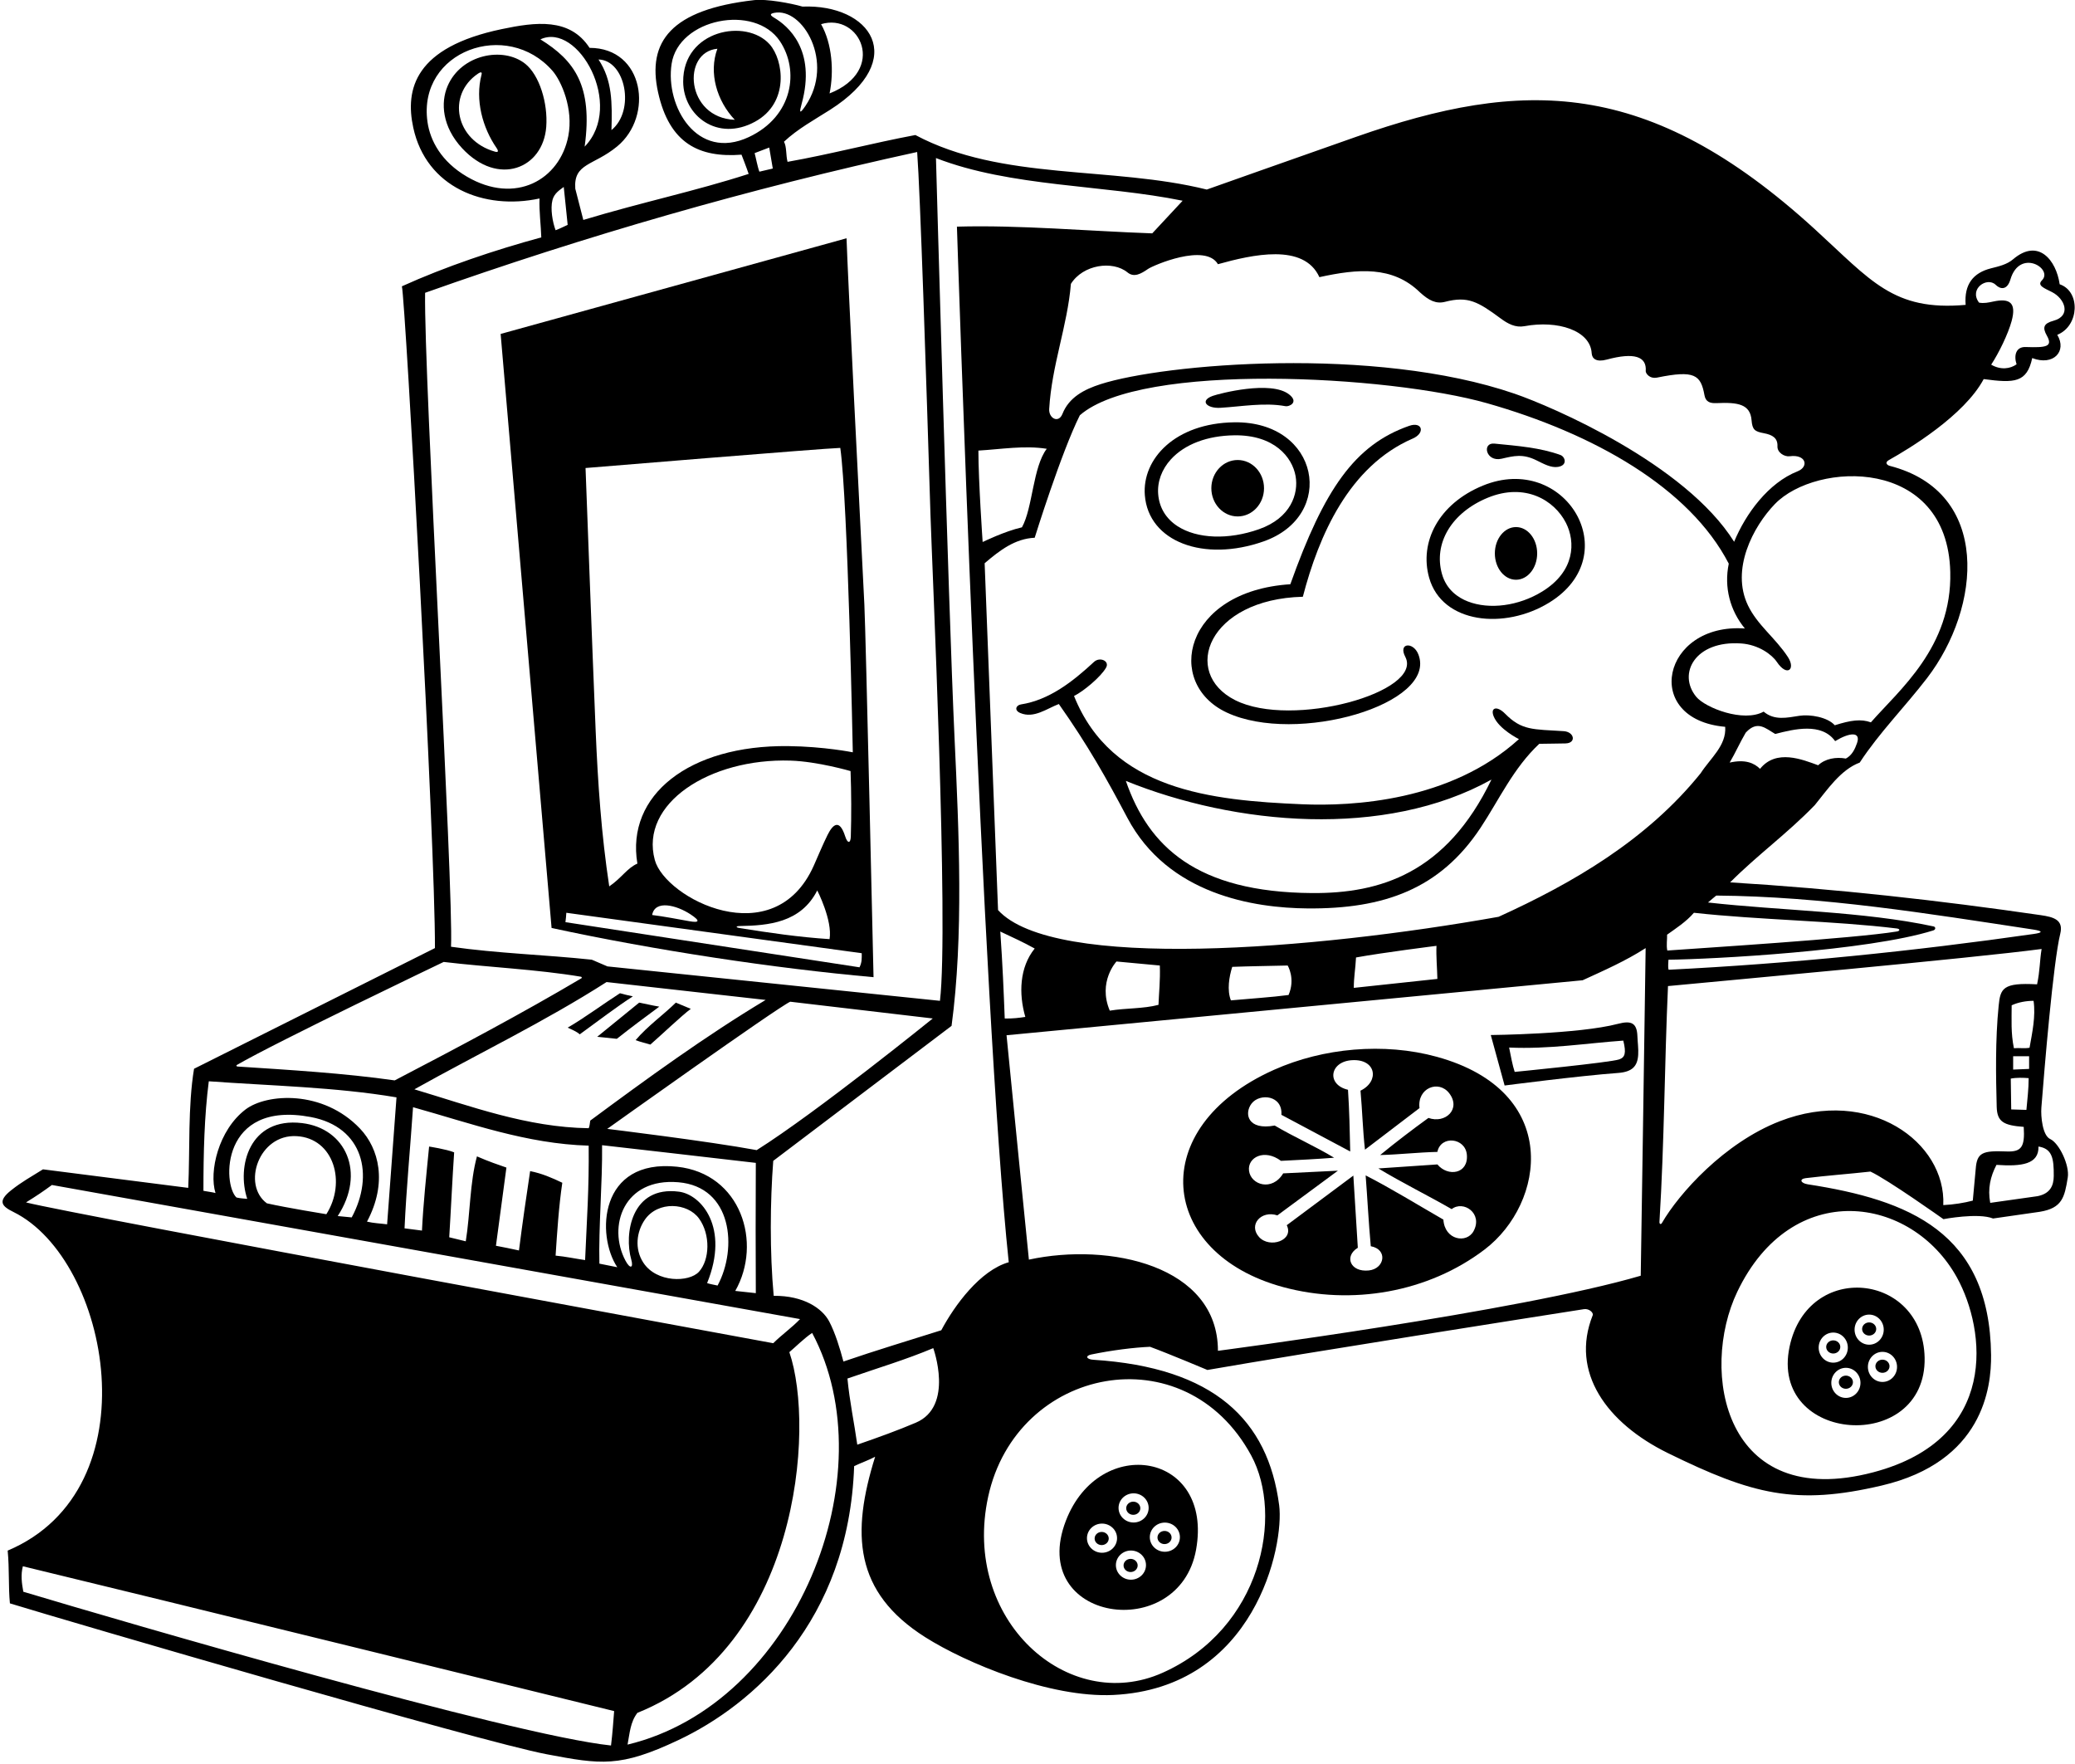 <?xml version="1.0" encoding="UTF-8"?>
<svg xmlns="http://www.w3.org/2000/svg" xmlns:xlink="http://www.w3.org/1999/xlink" width="520pt" height="442pt" viewBox="0 0 520 442" version="1.1">
<g id="surface1">
<path style=" stroke:none;fill-rule:nonzero;fill:rgb(0%,0%,0%);fill-opacity:1;" d="M 513.773 285.398 C 511.871 284.527 511.398 279.77 511.574 277.508 C 512.34 267.742 514.539 241.129 516.309 233.953 C 517.168 230.465 514.629 229.777 511.453 229.312 C 485.828 225.59 460.168 222.715 433.57 221.094 C 440.625 214.039 447.75 208.996 454.805 201.719 C 457.828 198.023 461.234 192.871 466.051 191.078 C 470.902 183.648 477.449 177.039 482.91 169.93 C 496.531 152.195 499.102 123.285 473.57 116.727 C 472.918 116.559 472.223 115.91 473.371 115.27 C 478.383 112.469 492.242 104.129 497.117 94.988 C 504.863 96.027 507.945 95.898 509.281 89.719 C 514.574 91.77 518.055 88.016 515.555 83.895 C 521.121 81.66 521.414 72.996 516.16 71.23 C 515.301 65.207 510.824 59.555 504.477 64.973 C 502.934 66.289 500.906 66.738 498.934 67.238 C 494.496 68.359 492.188 71.227 492.594 76.391 C 474.418 78 468.922 70.312 454.695 57.336 C 413.004 19.309 381.531 19.664 339.914 34.262 C 325.125 39.449 302.418 47.496 302.418 47.496 C 278.562 41.559 251.012 45.367 229.395 33.832 C 218.641 35.848 208.113 38.648 197.363 40.551 C 196.914 38.871 197.184 36.805 196.465 35.512 C 199.938 32.262 204.082 30.023 208.016 27.516 C 228.023 14.77 218.035 0.969 201.102 1.652 C 198.117 0.785 192.059 -0.312 189.004 0.031 C 168.156 2.387 162.113 10.445 164.914 23.129 C 167.754 35.992 175.242 39.559 185.824 38.758 C 185.824 38.758 186.953 41.617 187.617 43.574 C 174.066 47.941 161.18 50.586 146.18 55.109 L 144.164 47.27 C 143.715 40.824 148.699 41.594 154.656 36.691 C 163.867 29.105 161.461 11.992 147.746 11.992 C 142.801 4.395 134.246 5.508 125.688 7.305 C 103.977 11.855 101.465 22.301 103.566 31.984 C 106.812 46.953 121.32 52.723 135.203 49.734 C 135.09 53.094 135.555 56.344 135.648 59.48 C 124.113 62.613 111.578 66.812 100.715 71.738 C 101.609 75.434 109.105 211.688 108.996 237.559 L 48.629 267.797 C 47.059 277.203 47.617 288.348 47.172 297.641 L 10.77 292.996 C 7.695 294.922 5.484 296.105 2.797 298.242 C -0.727 301.043 0.492 302.266 3.402 303.699 C 27.48 315.594 38.578 373.055 1.922 388.531 C 2.371 393.125 2.078 397.605 2.484 401.75 C 17.043 406.23 120.457 436.434 136.988 439.555 C 150.625 442.129 155.363 442.922 170.004 436.008 C 188.66 427.199 212.707 406.32 214.051 367.363 C 215.672 366.574 217.91 365.789 219.312 365.012 C 213.312 384.215 214 398.918 231.859 410.223 C 242.145 416.734 263.145 425.461 278.988 424.703 C 314.539 422.996 321.871 387.199 320.562 377.164 C 317.773 355.805 304.281 342.652 273.984 340.711 C 272.266 340.602 271.879 339.719 273.477 339.391 C 278.621 338.328 284.09 337.641 288.195 337.461 C 292.785 339.141 302.582 343.27 302.582 343.27 C 327.422 338.945 385.352 329.848 396.93 328.035 C 398.246 327.828 399.383 328.941 399.137 329.555 C 393.445 343.832 402.645 356.566 417.961 364.086 C 439.238 374.531 450.074 377.27 471.555 372.227 C 496.98 366.258 499.062 347.641 498.969 339.5 C 498.605 308.719 478.398 300.672 453.039 296.75 C 451.211 296.469 450.844 295.41 452.523 295.203 C 457.828 294.555 463.379 294.152 468.738 293.559 C 473.082 295.566 487.027 305.48 487.027 305.48 C 487.027 305.48 495.711 303.816 499.469 305.316 L 511.211 303.629 C 516.762 302.707 517.391 300.062 518.188 295.031 C 518.672 291.973 516.027 286.426 513.773 285.398 Z M 500.129 71.371 C 501.34 72.562 503.016 72.715 503.816 70.02 C 506.164 62.133 514.617 67.34 511.727 70.23 C 510.41 71.547 512.289 72.191 514.223 73.18 C 517.516 74.855 519.109 79.152 514.621 80.367 C 512.164 81.035 511.777 82.023 512.938 84.078 C 514.535 86.898 512.754 87.125 507.629 86.953 C 505.203 86.871 504.625 89.051 505.359 91.285 C 503.793 92.406 501.398 92.777 498.996 91.371 C 500.93 88.43 503.234 83.68 504.109 80.484 C 505.414 75.73 503.543 74.688 499.512 75.555 C 498.344 75.805 497.195 76.066 495.953 75.828 C 493.34 72.348 497.992 69.273 500.129 71.371 Z M 509.516 232.91 C 512.012 233.289 511.949 233.691 509.691 234.016 C 479.441 238.348 448.898 241.453 418.16 242.988 C 417.938 242.148 418.109 241.363 418.117 240.473 C 428.91 240.355 468.043 238.305 484.488 233.133 C 485.129 232.934 485.133 232.254 484.547 232.129 C 467.031 228.363 446.344 228.191 428.027 226.133 C 428.695 225.574 429.645 224.734 430.094 224.398 C 456.891 224.617 483.02 228.891 509.516 232.91 Z M 360.211 245.285 L 339.266 247.527 C 339.266 244.84 339.66 242.93 339.824 239.91 C 346.598 238.676 359.984 236.996 359.984 236.996 C 359.875 239.688 360.152 242.543 360.211 245.285 Z M 250.113 228.039 L 246.754 141.129 C 250.562 137.879 254.371 134.965 259.297 134.742 C 259.297 134.742 265.906 113.461 270.609 104.055 C 285.965 90.621 348.102 94.066 372.633 101.027 C 399.453 108.641 423.422 122.25 433.234 141.238 C 432 147.176 433.57 152.996 437.266 157.48 C 416.531 155.996 411.289 180.246 432.34 182.117 C 432.672 186.82 428.641 189.957 426.176 193.766 C 412.625 210.566 394.031 221.316 375.555 229.719 C 329.254 237.965 264.047 243.316 250.113 228.039 Z M 322.914 249.316 C 318.656 249.883 313.281 250.215 308.465 250.66 C 307.457 248.086 308.02 244.727 308.801 242.262 C 313.395 242.09 318.211 242.039 322.691 241.926 C 322.691 241.926 324.699 245.191 322.914 249.316 Z M 290.32 251.781 C 286.516 252.789 282.145 252.566 278.113 253.238 C 275.047 245.992 279.793 240.918 279.793 240.918 L 290.656 241.926 C 290.793 245.73 290.426 248.797 290.32 251.781 Z M 256.945 254.805 C 255.488 255.031 253.75 255.258 251.789 255.199 C 251.52 248.312 251.266 241.844 250.676 233.414 C 253.863 234.922 256.496 236.102 259.297 237.672 C 255.488 242.375 255.266 248.98 256.945 254.805 Z M 246.254 135.809 C 246.254 135.809 245.188 120.52 245.188 112.902 C 250.898 112.566 256.723 111.559 262.32 112.453 C 258.824 117.02 258.816 127.27 256.102 132.129 C 251.816 133.094 246.254 135.809 246.254 135.809 Z M 417.777 234.199 C 419.902 232.68 422.594 230.949 424.496 228.711 C 440.875 230.52 459.523 230.711 475.336 232.645 C 476.176 232.746 476.199 233.262 475.371 233.398 C 464.699 235.16 425.445 237.613 417.828 238.172 C 417.547 236.828 417.828 235.316 417.777 234.199 Z M 465.379 186.184 C 464.855 187.695 464.121 189.254 462.578 190.07 C 460.113 189.621 457.426 190.07 455.633 191.75 C 451.703 190.312 445.105 187.605 441.074 192.645 C 439.609 191.211 437.406 190.191 433.457 191.078 C 434.914 188.613 436.031 186.039 437.488 183.574 C 440.445 180.371 442.484 182.539 444.883 183.91 C 449.586 182.68 456.527 180.996 459.891 185.703 C 463.523 183.496 466.383 183.262 465.379 186.184 Z M 488.742 143.332 C 489.199 162.141 475.949 172.883 468.848 180.996 C 466.355 180.086 463.77 180.469 459.801 181.727 C 457.98 179.676 453.59 178.949 450.953 179.352 C 447.82 179.828 444.688 180.602 441.969 178.309 C 436.938 181.105 427.336 177.355 425.066 174.578 C 420.328 168.773 424.836 160.418 436.352 161.23 C 440.719 161.539 444.055 164.027 445.281 165.855 C 447.863 169.707 450.055 167.688 448.055 164.633 C 444.895 159.809 440.441 156.664 438.055 151.719 C 433.688 142.672 439.332 131.945 444.793 126.293 C 455.148 115.574 488.043 114.383 488.742 143.332 Z M 305.219 66.199 C 313.797 63.816 326.75 60.848 330.641 69.445 C 340.27 67.34 348.977 66.555 355.844 73.254 C 358.117 75.324 359.902 76.203 362.156 75.621 C 367.859 74.148 370.363 75.57 376.07 79.793 C 377.891 81.141 379.777 82.152 382.043 81.73 C 390.355 80.18 398.551 82.797 398.879 88.496 C 398.961 89.895 400.062 90.797 402.648 90.102 C 409.508 88.246 412.719 89.293 412.422 92.992 C 412.383 93.449 413.293 95.012 415.32 94.602 C 424.652 92.703 426.219 93.902 427.145 99.027 C 427.449 100.723 428.562 101.078 430.168 101.008 C 435.52 100.766 438.621 101.246 438.949 105.312 C 439.141 107.668 439.727 108.121 442.023 108.547 C 444.211 108.949 445.527 109.773 445.434 111.836 C 445.363 113.355 447.129 114.504 448.52 114.32 C 452.613 113.781 453.395 116.941 450.473 118.098 C 443.16 120.984 437.48 128.703 434.578 135.75 C 422.305 116.16 388.801 101.82 379.562 98.648 C 344.445 86.59 291.746 91.141 275.809 96.258 C 271.695 97.578 267.902 99.547 266.254 103.703 C 265.273 106.168 262.797 104.812 262.93 102.488 C 263.57 91.477 267.5 81.672 268.371 71.129 C 271.402 66.277 278.848 65.219 282.559 68.262 C 284.207 69.613 285.953 68.59 287.703 67.387 C 288.996 66.5 302.082 60.824 305.219 66.199 Z M 207.891 23.414 C 209.012 17.926 208.562 10.984 205.762 6.055 C 215.496 3.098 222.426 17.648 207.891 23.414 Z M 193.996 3.227 C 201.137 1.762 209.277 15.578 201.832 26.555 C 200.266 28.859 200.34 28.035 200.891 26.039 C 204.656 12.395 197.32 6.391 194.027 4.453 C 192.926 3.805 192.895 3.453 193.996 3.227 Z M 168.305 16.008 C 170.027 4.652 189.113 0.875 195.434 10.297 C 200.352 17.625 198.793 29.121 187.66 34.344 C 174.68 40.43 166.688 26.648 168.305 16.008 Z M 193.664 42.23 L 190.305 43.016 C 189.883 42.008 189.359 39.211 189.109 38.367 L 192.77 36.969 Z M 153.234 32.598 C 153.426 25.742 153.461 20.168 149.988 14.902 C 156.781 15.094 159.234 27.723 153.234 32.598 Z M 146.516 36.742 C 148.625 21.438 143.93 15.133 135.426 9.863 C 144.828 5.449 156.582 26.379 146.516 36.742 Z M 116.996 44.254 C 110.59 40.504 107.785 35.238 107.125 30.523 C 104.637 12.742 127.066 4.66 138.477 17.77 C 140.652 20.273 143.746 27.23 142.422 34.078 C 140.297 45.043 129.188 51.395 116.996 44.254 Z M 142.258 56.344 C 141.25 56.789 140.418 57.25 139.234 57.688 C 138.473 55.652 137.887 52.301 138.449 50.129 C 138.875 48.477 140.191 47.641 141.277 46.848 C 141.621 49.898 141.922 53.207 142.258 56.344 Z M 106.531 73.367 C 146.629 59.145 187.73 47.27 229.844 38.086 C 230.602 48.078 232.121 94.648 233.18 129.012 C 233.559 141.32 237.785 232.008 235.555 250.773 L 152.227 242.148 L 148.309 240.469 C 136.77 239.238 124.785 238.902 113.027 237.223 C 113.699 222.66 106.195 94.086 106.531 73.367 Z M 189.41 324.02 L 184.258 323.461 C 191.102 311.438 185.73 294.051 169.684 292.344 C 150.094 290.258 149.379 309.555 154.691 317.523 L 150.211 316.629 C 149.988 307.445 150.996 296.133 150.883 286.949 C 150.883 286.949 183.355 290.652 189.41 291.379 C 189.359 303.633 189.348 312.656 189.41 324.02 Z M 170.176 298.598 C 158.184 297.023 156.359 309.23 158.195 315.609 C 158.797 317.695 157.926 318.102 156.746 315.879 C 152.191 307.312 156.266 295.066 170.008 296.234 C 183.492 297.383 184.879 312.73 179.828 322.113 C 179.105 321.949 177.82 321.727 177.203 321.504 C 182.852 307.586 175.754 299.332 170.176 298.598 Z M 175.16 318.66 C 172.699 321.359 164.512 321.441 161.211 316.363 C 158.984 312.938 159.5 308.648 161.598 305.617 C 164.898 300.848 172.309 301.359 175.18 305.324 C 178.074 309.32 177.879 315.676 175.16 318.66 Z M 132.852 293.445 C 131.844 300.164 130.949 306.27 130.055 313.324 C 128.148 312.879 125.969 312.484 124.285 312.148 L 126.91 292.555 C 124.953 291.871 122.598 291.094 119.523 289.75 C 117.73 296.359 117.844 304.086 116.723 311.031 L 112.578 310.02 C 113.027 302.855 113.363 295.238 113.812 288.742 C 111.906 287.957 107.535 287.289 107.535 287.289 C 106.812 294.68 106.082 301.512 105.746 308.344 L 101.379 307.781 C 101.828 297.812 102.836 287.398 103.508 277.43 C 117.953 281.461 131.953 286.613 147.523 287.062 C 147.637 297.922 147.07 305.43 146.629 315.734 C 144.273 315.398 141.699 314.84 139.234 314.617 C 139.621 308.793 140.02 302.406 140.914 296.359 C 138.34 295.125 135.762 294.008 132.852 293.445 Z M 147.523 282.695 C 132.066 282.469 118.066 277.203 103.844 272.949 C 119.859 263.988 136.434 256.035 152.004 246.07 L 191.875 250.551 C 176.754 259.621 162.141 270.262 147.914 280.789 C 147.801 281.57 147.746 282.301 147.523 282.695 Z M 152.176 282.859 C 152.176 282.859 194.785 252.453 198.035 250.996 L 233.754 255.195 C 233.754 255.195 204.754 278.66 189.633 288.184 C 177.539 285.941 152.176 282.859 152.176 282.859 Z M 59.344 266.852 C 69.211 261.102 111.188 241.031 111.188 241.031 C 122.191 242.352 134.59 242.883 145.586 244.734 C 145.785 244.77 145.871 245.02 145.719 245.113 C 131.016 253.832 114.723 262.473 98.914 270.711 C 86.203 268.895 72.363 268.078 59.504 267.234 C 59.262 267.219 59.141 266.969 59.344 266.852 Z M 52.324 270.934 C 67.668 272.055 84.242 272.391 99.363 274.965 L 97.012 306.773 C 95.332 306.551 93.648 306.5 91.969 306.102 C 97.172 296.348 94.953 287.762 90.219 282.789 C 80.91 273.008 66.809 273.98 61.535 277.992 C 54.73 283.168 52.344 293.586 54.004 298.934 C 53.32 298.727 51.723 298.535 50.98 298.379 C 50.98 288.859 51.203 279.672 52.324 270.934 Z M 75.695 281.41 C 62.465 279.836 59.27 292.336 61.957 300.391 C 61.391 300.336 60.164 300.277 59.266 300.055 C 55.738 296.848 55.238 275.633 77.883 279.891 C 91.129 282.383 93.824 294.496 88.141 305.039 L 84.633 304.703 C 91.723 293.836 86.68 282.723 75.695 281.41 Z M 81.785 304.242 C 81.785 304.242 71.863 302.637 66.883 301.512 C 60.578 296.887 64.816 284.145 74.332 284.68 C 83.672 285.203 86.844 296.289 81.785 304.242 Z M 6.516 301.285 C 9.246 299.598 10.883 298.484 13.012 296.918 C 13.012 296.918 196.242 329.734 200.496 330.52 C 198.48 332.645 195.906 334.438 193.777 336.566 C 193.777 336.566 17.828 304.199 6.516 301.285 Z M 153.121 437.363 C 128.141 434.746 30.484 406.23 5.844 398.836 C 5.449 396.711 5.172 394.582 5.73 392.453 C 32.938 398.992 153.906 428.742 153.906 428.742 C 153.684 431.43 153.52 434.176 153.121 437.363 Z M 157.266 437.141 C 157.824 434.23 157.938 431.539 159.73 429.188 C 200.055 413.027 204.387 357.938 197.812 338.805 C 199.48 337.395 201.508 335.336 203.523 333.988 C 222.449 369.406 199.5 427.008 157.266 437.141 Z M 229.492 356.484 C 224.898 358.434 220.391 360.066 214.836 361.988 C 214.051 356.391 212.93 351.238 212.371 345.414 C 220.48 342.605 226.93 340.711 233.875 337.797 C 233.875 337.797 239.172 352.383 229.492 356.484 Z M 235.891 333.316 C 227.715 335.895 219.539 338.355 211.363 341.156 C 210.496 337.883 209.312 333.984 207.797 331.105 C 206.07 327.832 201.379 324.613 193.891 324.691 C 192.883 313.719 192.996 301.062 193.777 290.871 L 238.465 257.047 C 241.496 234.512 240.324 208.75 239.215 185.012 C 237.648 151.555 234.555 39.602 234.555 39.602 C 253.258 46.883 276.656 46.262 296.371 50.297 L 288.754 58.473 C 272.738 57.91 255.488 56.344 239.809 56.789 C 239.809 56.789 246.078 252.551 252.793 316.273 C 245.641 318.305 239.219 327.062 235.891 333.316 Z M 313.559 364.699 C 321.699 379.727 316.18 408.043 291.34 419.145 C 267.617 429.742 240.93 405.891 247.637 375.031 C 254.734 342.348 296.93 334 313.559 364.699 Z M 411.172 319.652 C 380.703 328.613 305.219 338.469 305.219 338.469 C 305.219 317.09 278.039 311.25 257.844 315.621 C 257.844 315.621 252.965 267.094 252.242 259.398 L 396.609 245.621 C 401.984 243.156 407.359 240.805 412.402 237.559 C 412.297 246.617 411.172 319.652 411.172 319.652 Z M 490.422 320.117 C 497.613 333.16 501.191 360.523 469.473 368.902 C 431.973 378.809 425.883 343.523 435.359 323.695 C 449.051 295.035 479.082 299.543 490.422 320.117 Z M 495.117 292.926 L 494.387 300.836 C 492.258 301.402 489.512 301.84 486.992 301.957 C 487.703 286.195 468.527 272.207 446.039 280.934 C 432.137 286.328 420.746 299.055 416.492 306.426 C 416.219 306.902 415.828 306.707 415.863 306.168 C 417.105 285.922 417.129 266.496 418.004 247.078 C 431.465 245.789 494.566 240.066 511.633 237.781 C 511.137 240.773 511.238 243.156 510.496 246.641 C 501.895 246.16 501.305 247.656 500.867 252.004 C 500.004 260.578 500.18 269.777 500.379 277.332 C 500.477 281.094 502.109 281.98 507.152 282.359 C 507.477 287.426 506.57 288.66 502.848 288.516 C 496.836 288.277 495.414 288.766 495.117 292.926 Z M 504.5 268 L 504.5 264.664 L 508.5 264.664 L 508.5 267.836 Z M 508.387 270.148 C 508.387 272.949 508.051 275.414 507.824 278.102 L 504.016 277.988 L 503.906 270.262 C 505.359 269.98 507.039 270.035 508.387 270.148 Z M 504.688 262.645 C 503.902 258.785 504.129 255.477 504.129 251.895 C 505.809 251.109 507.824 250.773 509.617 250.773 C 510.176 254.695 509.281 258.727 508.609 262.535 C 507.379 262.758 506.031 262.535 504.688 262.645 Z M 514.676 294.664 C 514.656 297.172 513.727 299.082 510.625 299.719 L 498.754 301.398 C 498.082 297.812 498.805 294.785 500.32 291.879 C 506.617 292.312 510.965 291.75 510.848 287.285 C 514.281 287.824 514.711 290.211 514.676 294.664 "/>
<path style=" stroke:none;fill-rule:nonzero;fill:rgb(0%,0%,0%);fill-opacity:1;" d="M 192.891 11.125 C 187.008 4.492 171.109 7.516 171.207 20.504 C 171.27 29.02 179.836 35.633 189.238 30.48 C 197.855 25.758 196.387 15.066 192.891 11.125 Z M 179.777 12.215 C 177.539 18.262 179.664 25.32 184.145 30.023 C 171.836 29.547 170.793 13.031 179.777 12.215 "/>
<path style=" stroke:none;fill-rule:nonzero;fill:rgb(0%,0%,0%);fill-opacity:1;" d="M 131.605 15.969 C 126.113 11.605 115.574 13.582 112.164 21.57 C 110.387 25.73 110.797 31.758 115.836 37.172 C 124.855 46.855 136.109 42.238 136.891 31.777 C 137.332 25.863 135.191 18.816 131.605 15.969 Z M 124.07 38.008 C 114.152 35.23 111.895 23.848 119.738 18.484 C 120.637 17.875 120.828 18.121 120.668 18.73 C 119.012 25.062 120.941 32.004 124.422 37.055 C 124.984 37.879 124.883 38.234 124.07 38.008 "/>
<path style=" stroke:none;fill-rule:nonzero;fill:rgb(0%,0%,0%);fill-opacity:1;" d="M 218.91 244.848 C 218.91 244.848 216.965 158.402 216.613 151.492 C 215.348 126.605 212.41 68.383 212.145 59.703 L 125.461 83.672 L 138.227 232.52 C 164.098 238.117 194.203 242.648 218.91 244.848 Z M 210.578 112.23 C 212.48 125.559 213.715 188.504 213.715 188.504 C 213.715 188.504 206.551 187.051 197.5 186.949 C 172.691 186.672 156.836 199.266 159.73 216.391 C 157.152 217.512 155.805 219.973 152.676 222.102 C 150.699 209.031 149.828 196.352 149.27 183.012 C 148.469 163.871 146.738 117.27 146.738 117.27 C 146.738 117.27 206.32 112.344 210.578 112.23 Z M 207.395 209.195 C 206.211 211.574 205.016 214.473 203.934 216.902 C 193.98 239.211 166.699 225.113 164.094 215.477 C 160.281 201.371 177.82 189.945 198.121 190.586 C 204.879 190.797 213.152 193.207 213.152 193.207 C 213.355 198.543 213.375 204.426 213.215 209.629 C 213.16 211.34 212.41 211.457 211.805 209.562 C 210.355 205.027 208.684 206.609 207.395 209.195 Z M 207.891 235.316 C 200.266 234.824 192.641 233.715 185.328 232.535 C 184.367 232.383 184.355 232.051 185.336 232.035 C 192.504 231.914 200.676 231.242 204.805 223.113 C 204.805 223.113 208.668 230.617 207.891 235.316 Z M 172.672 230.812 C 170.57 230.434 166.191 229.594 163.426 229.27 C 164.133 225.383 169.562 226.812 173.043 229.102 C 175.605 230.785 175.25 231.281 172.672 230.812 Z M 141.922 228.711 L 215.953 238.844 C 215.957 240.148 216.027 241.09 215.395 242.375 L 141.699 231.062 C 141.828 230.266 141.863 229.438 141.922 228.711 "/>
<path style=" stroke:none;fill-rule:nonzero;fill:rgb(0%,0%,0%);fill-opacity:1;" d="M 305.836 102.184 C 311.172 101.863 316.879 100.797 322.176 101.781 C 323.055 101.945 325.613 100.805 323.023 98.805 C 318.434 95.258 305.609 98.598 303.949 99.184 C 300.539 100.383 302.402 102.391 305.836 102.184 "/>
<path style=" stroke:none;fill-rule:nonzero;fill:rgb(0%,0%,0%);fill-opacity:1;" d="M 316.664 135.656 C 334.988 129.207 330.703 105.531 309.332 105.816 C 294.438 106.016 286.191 115.016 286.898 124.074 C 287.812 135.781 301.695 140.926 316.664 135.656 Z M 293.426 115.102 C 296.891 111.305 302.539 109.164 309.332 109.074 C 319.297 108.941 323.828 114.504 324.68 119.305 C 325.457 123.676 323.52 129.785 315.504 132.605 C 307.801 135.316 299.969 135.02 295.066 131.828 C 292.172 129.941 290.504 127.164 290.242 123.801 C 290 120.707 291.133 117.617 293.426 115.102 "/>
<path style=" stroke:none;fill-rule:nonzero;fill:rgb(0%,0%,0%);fill-opacity:1;" d="M 307.398 178.523 C 324.855 186.711 360.344 176.445 355.441 163.957 C 354.184 160.754 350.309 161.035 352.168 164.578 C 356.789 173.395 323.801 182.633 309.531 175.434 C 295.914 168.559 302.742 150.129 326.496 149.527 C 330.504 134.16 338.062 116.805 354.027 109.891 C 357.234 108.504 356.457 105.539 353.121 106.711 C 339.512 111.477 331.859 122.555 323.363 146.391 C 296.57 148.117 291.809 171.215 307.398 178.523 "/>
<path style=" stroke:none;fill-rule:nonzero;fill:rgb(0%,0%,0%);fill-opacity:1;" d="M 376.316 114.938 C 379.367 114.238 381.598 113.633 385.07 115.355 C 386.922 116.273 388.719 117.27 390.445 116.988 C 392.93 116.586 392.223 114.438 391.059 114.012 C 385.977 112.16 380.316 111.727 374.504 111.152 C 371.309 110.84 372.348 115.844 376.316 114.938 "/>
<path style=" stroke:none;fill-rule:nonzero;fill:rgb(0%,0%,0%);fill-opacity:1;" d="M 388.23 150.996 C 407.727 139.02 392.191 113.227 371.605 121.68 C 360.535 126.227 355.613 135.809 358.156 144.789 C 361.41 156.258 377.051 157.867 388.23 150.996 Z M 372.836 124.715 C 382.152 120.891 389.523 125.305 392.434 131.027 C 394.852 135.785 394.742 143.141 386.473 148.223 C 380.578 151.844 373.262 152.816 367.832 150.699 C 365.512 149.797 362.512 147.871 361.367 143.84 C 359.18 136.117 363.785 128.434 372.836 124.715 "/>
<path style=" stroke:none;fill-rule:nonzero;fill:rgb(0%,0%,0%);fill-opacity:1;" d="M 385.746 186.375 C 388.195 186.316 390.188 186.34 392.336 186.277 C 395.082 186.199 394.551 183.371 391.852 183.203 C 384.137 182.719 381.34 183.055 377.18 178.828 C 375.125 176.742 373.422 177.293 374.32 179.504 C 375.621 182.715 380.648 185.199 380.648 185.199 C 363.48 200.793 338.855 202.059 326.332 201.523 C 303.488 200.551 278.648 198.035 269.152 174.391 C 271.477 173.258 275.934 169.566 277.199 167.258 C 278.109 165.602 275.602 164.516 274.164 165.848 C 268.816 170.805 262.957 175.395 255.836 176.508 C 254.676 176.691 254.039 177.961 255.691 178.66 C 259.078 180.102 262.355 177.539 265.348 176.406 C 272.656 186.762 277.352 195.152 282.512 204.906 C 292.711 224.184 314.266 227.512 327.668 227.621 C 346.852 227.781 360.887 222.746 371.031 207.41 C 375.707 200.348 379.238 192.477 385.746 186.375 Z M 328.836 223.773 C 299.785 223.578 287.789 212.039 282.145 195.672 C 309.473 206.758 346.992 210.23 373.762 195.336 C 362.398 218.902 345.766 223.883 328.836 223.773 "/>
<path style=" stroke:none;fill-rule:nonzero;fill:rgb(0%,0%,0%);fill-opacity:1;" d="M 155.363 248.871 C 151.328 251.445 146.523 255.027 142.266 257.492 C 143.211 257.945 144.609 258.504 145.281 259.176 C 149.816 255.879 154.734 252.125 158.598 249.656 C 157.703 249.488 155.926 249.035 155.363 248.871 "/>
<path style=" stroke:none;fill-rule:nonzero;fill:rgb(0%,0%,0%);fill-opacity:1;" d="M 154.578 260.293 C 158.324 257.324 161.746 254.805 165.219 252.23 C 163.148 251.891 161.973 251.555 160.18 251.223 L 149.656 259.789 L 154.578 260.293 "/>
<path style=" stroke:none;fill-rule:nonzero;fill:rgb(0%,0%,0%);fill-opacity:1;" d="M 159.281 260.629 C 160.285 261.023 162.23 261.496 162.977 261.738 C 165.91 259.191 170.77 254.527 173.113 252.785 L 169.363 251.223 C 166.449 254.133 162.309 257.047 159.281 260.629 "/>
<path style=" stroke:none;fill-rule:nonzero;fill:rgb(0%,0%,0%);fill-opacity:1;" d="M 377.059 271.992 C 377.059 271.992 395.762 269.555 405.477 268.848 C 409.098 268.586 410.355 267.121 410.535 264.324 C 410.633 262.812 410.395 261.188 410.34 259.664 C 410.227 256.305 408.812 255.66 405.469 256.539 C 395.594 259.137 373.594 259.344 373.594 259.344 Z M 406.801 260.742 C 407.594 263.945 407.199 264.957 405.766 265.453 C 403.504 266.234 379.586 268.582 379.586 268.582 C 379.023 266.902 378.633 264.664 378.188 262.48 C 388.156 262.93 397.395 261.414 406.801 260.742 "/>
<path style=" stroke:none;fill-rule:nonzero;fill:rgb(0%,0%,0%);fill-opacity:1;" d="M 360.059 264.797 C 346.848 261.164 331.547 262.566 319.246 268.07 C 286.91 282.543 290.332 314.016 321.504 322.488 C 338.723 327.168 357.898 323.855 372.059 313.078 C 387.211 301.551 391.531 273.445 360.059 264.797 Z M 369.285 308.473 C 367.562 311.664 362.035 310.75 361.715 305.594 C 355.668 302.121 348.395 297.648 342.234 294.516 C 342.684 300.336 342.961 306.102 343.52 312.262 C 347.867 313.051 347.016 317.926 343.016 318.336 C 338.348 318.812 336.797 314.746 340.273 312.648 L 339.152 294.566 L 322.465 306.996 C 324.355 310.801 318.191 312.891 315.535 309.969 C 312.766 306.914 316.055 303.18 320.113 304.535 L 335.285 293.336 L 321.57 294.008 C 318.801 298.621 313.422 296.895 313.004 293.332 C 312.605 289.969 316.887 287.777 321.012 290.871 C 325.602 290.645 330.078 290.422 334.332 290.086 C 329.738 287.285 324.145 284.82 319.441 282.02 C 312.648 283.297 311.734 279.012 313.645 276.52 C 315.703 273.836 321.473 274.441 321.121 279.336 L 338.371 288.523 C 338.262 283.594 338.145 277.988 337.809 273.062 C 332.336 271.781 333.219 265.957 338.832 265.645 C 344.879 265.309 345.77 270.941 340.945 273.285 C 341.395 278.215 341.508 283.141 342.066 288.07 L 355.73 277.652 C 355.098 272.594 360.555 270.5 363.18 273.93 C 366.215 277.898 362.199 281.629 357.969 280.117 C 353.938 283.031 349.684 286.277 345.871 289.414 C 350.578 289.301 355.281 288.742 360.211 288.629 C 361.051 284.422 367.215 285.039 367.598 289.324 C 368.031 294.156 362.867 294.953 360.211 291.766 C 355.281 292.102 350.355 292.438 345.426 292.773 C 351.363 296.359 357.746 299.492 363.793 302.965 C 366.738 300.676 371.676 304.039 369.285 308.473 "/>
<path style=" stroke:none;fill-rule:nonzero;fill:rgb(0%,0%,0%);fill-opacity:1;" d="M 482.316 340.203 C 481.887 318.891 453.094 315.809 448.48 337.406 C 443.258 361.836 482.809 364.473 482.316 340.203 Z M 462.586 350.27 C 460.566 350.27 458.93 348.582 458.93 346.5 C 458.93 344.418 460.566 342.73 462.586 342.73 C 464.602 342.73 466.238 344.418 466.238 346.5 C 466.238 348.582 464.602 350.27 462.586 350.27 Z M 475.402 342.5 C 475.402 344.582 473.77 346.27 471.75 346.27 C 469.73 346.27 468.098 344.582 468.098 342.5 C 468.098 340.418 469.73 338.73 471.75 338.73 C 473.77 338.73 475.402 340.418 475.402 342.5 Z M 468.414 329.395 C 470.434 329.395 472.07 331.086 472.07 333.164 C 472.07 335.25 470.434 336.938 468.414 336.938 C 466.398 336.938 464.762 335.25 464.762 333.164 C 464.762 331.086 466.398 329.395 468.414 329.395 Z M 459.414 333.895 C 461.434 333.895 463.07 335.586 463.07 337.664 C 463.07 339.75 461.434 341.438 459.414 341.438 C 457.398 341.438 455.762 339.75 455.762 337.664 C 455.762 335.586 457.398 333.895 459.414 333.895 "/>
<path style=" stroke:none;fill-rule:nonzero;fill:rgb(0%,0%,0%);fill-opacity:1;" d="M 299.742 388.285 C 304.113 363.918 275.547 359.184 267.113 381.043 C 257.312 406.441 295.492 411.98 299.742 388.285 Z M 283.414 395.82 C 281.336 395.82 279.645 394.184 279.645 392.168 C 279.645 390.148 281.336 388.512 283.414 388.512 C 285.5 388.512 287.188 390.148 287.188 392.168 C 287.188 394.184 285.5 395.82 283.414 395.82 Z M 291.914 381.512 C 294 381.512 295.688 383.148 295.688 385.168 C 295.688 387.184 294 388.82 291.914 388.82 C 289.836 388.82 288.145 387.184 288.145 385.168 C 288.145 383.148 289.836 381.512 291.914 381.512 Z M 284.086 374.18 C 286.164 374.18 287.855 375.816 287.855 377.832 C 287.855 379.852 286.164 381.488 284.086 381.488 C 282 381.488 280.312 379.852 280.312 377.832 C 280.312 375.816 282 374.18 284.086 374.18 Z M 276.164 381.762 C 278.25 381.762 279.938 383.398 279.938 385.418 C 279.938 387.434 278.25 389.07 276.164 389.07 C 274.086 389.07 272.395 387.434 272.395 385.418 C 272.395 383.398 274.086 381.762 276.164 381.762 "/>
<path style=" stroke:none;fill-rule:nonzero;fill:rgb(0%,0%,0%);fill-opacity:1;" d="M 379.914 145.266 C 382.848 145.266 385.219 142.312 385.219 138.664 C 385.219 135.023 382.848 132.066 379.914 132.066 C 376.988 132.066 374.613 135.023 374.613 138.664 C 374.613 142.312 376.988 145.266 379.914 145.266 "/>
<path style=" stroke:none;fill-rule:nonzero;fill:rgb(0%,0%,0%);fill-opacity:1;" d="M 310.164 129.402 C 313.812 129.402 316.766 126.238 316.766 122.336 C 316.766 118.43 313.812 115.262 310.164 115.262 C 306.523 115.262 303.566 118.43 303.566 122.336 C 303.566 126.238 306.523 129.402 310.164 129.402 "/>
<path style=" stroke:none;fill-rule:nonzero;fill:rgb(0%,0%,0%);fill-opacity:1;" d="M 459.414 339.148 C 460.395 339.148 461.184 338.41 461.184 337.5 C 461.184 336.59 460.395 335.852 459.414 335.852 C 458.441 335.852 457.648 336.59 457.648 337.5 C 457.648 338.41 458.441 339.148 459.414 339.148 "/>
<path style=" stroke:none;fill-rule:nonzero;fill:rgb(0%,0%,0%);fill-opacity:1;" d="M 468.414 334.648 C 469.395 334.648 470.184 333.91 470.184 333 C 470.184 332.09 469.395 331.352 468.414 331.352 C 467.441 331.352 466.648 332.09 466.648 333 C 466.648 333.91 467.441 334.648 468.414 334.648 "/>
<path style=" stroke:none;fill-rule:nonzero;fill:rgb(0%,0%,0%);fill-opacity:1;" d="M 469.98 342.332 C 469.98 343.246 470.773 343.984 471.75 343.984 C 472.727 343.984 473.52 343.246 473.52 342.332 C 473.52 341.422 472.727 340.684 471.75 340.684 C 470.773 340.684 469.98 341.422 469.98 342.332 "/>
<path style=" stroke:none;fill-rule:nonzero;fill:rgb(0%,0%,0%);fill-opacity:1;" d="M 462.586 344.684 C 461.605 344.684 460.816 345.422 460.816 346.332 C 460.816 347.246 461.605 347.984 462.586 347.984 C 463.559 347.984 464.352 347.246 464.352 346.332 C 464.352 345.422 463.559 344.684 462.586 344.684 "/>
<path style=" stroke:none;fill-rule:nonzero;fill:rgb(0%,0%,0%);fill-opacity:1;" d="M 276.086 387.148 C 277.059 387.148 277.852 386.41 277.852 385.5 C 277.852 384.59 277.059 383.852 276.086 383.852 C 275.105 383.852 274.316 384.59 274.316 385.5 C 274.316 386.41 275.105 387.148 276.086 387.148 "/>
<path style=" stroke:none;fill-rule:nonzero;fill:rgb(0%,0%,0%);fill-opacity:1;" d="M 284 379.566 C 284.977 379.566 285.77 378.828 285.77 377.918 C 285.77 377.004 284.977 376.266 284 376.266 C 283.023 376.266 282.23 377.004 282.23 377.918 C 282.23 378.828 283.023 379.566 284 379.566 "/>
<path style=" stroke:none;fill-rule:nonzero;fill:rgb(0%,0%,0%);fill-opacity:1;" d="M 291.836 386.898 C 292.809 386.898 293.602 386.16 293.602 385.25 C 293.602 384.34 292.809 383.602 291.836 383.602 C 290.855 383.602 290.066 384.34 290.066 385.25 C 290.066 386.16 290.855 386.898 291.836 386.898 "/>
<path style=" stroke:none;fill-rule:nonzero;fill:rgb(0%,0%,0%);fill-opacity:1;" d="M 283.336 390.602 C 282.355 390.602 281.566 391.34 281.566 392.25 C 281.566 393.16 282.355 393.898 283.336 393.898 C 284.309 393.898 285.102 393.16 285.102 392.25 C 285.102 391.34 284.309 390.602 283.336 390.602 "/>
</g>
</svg>
